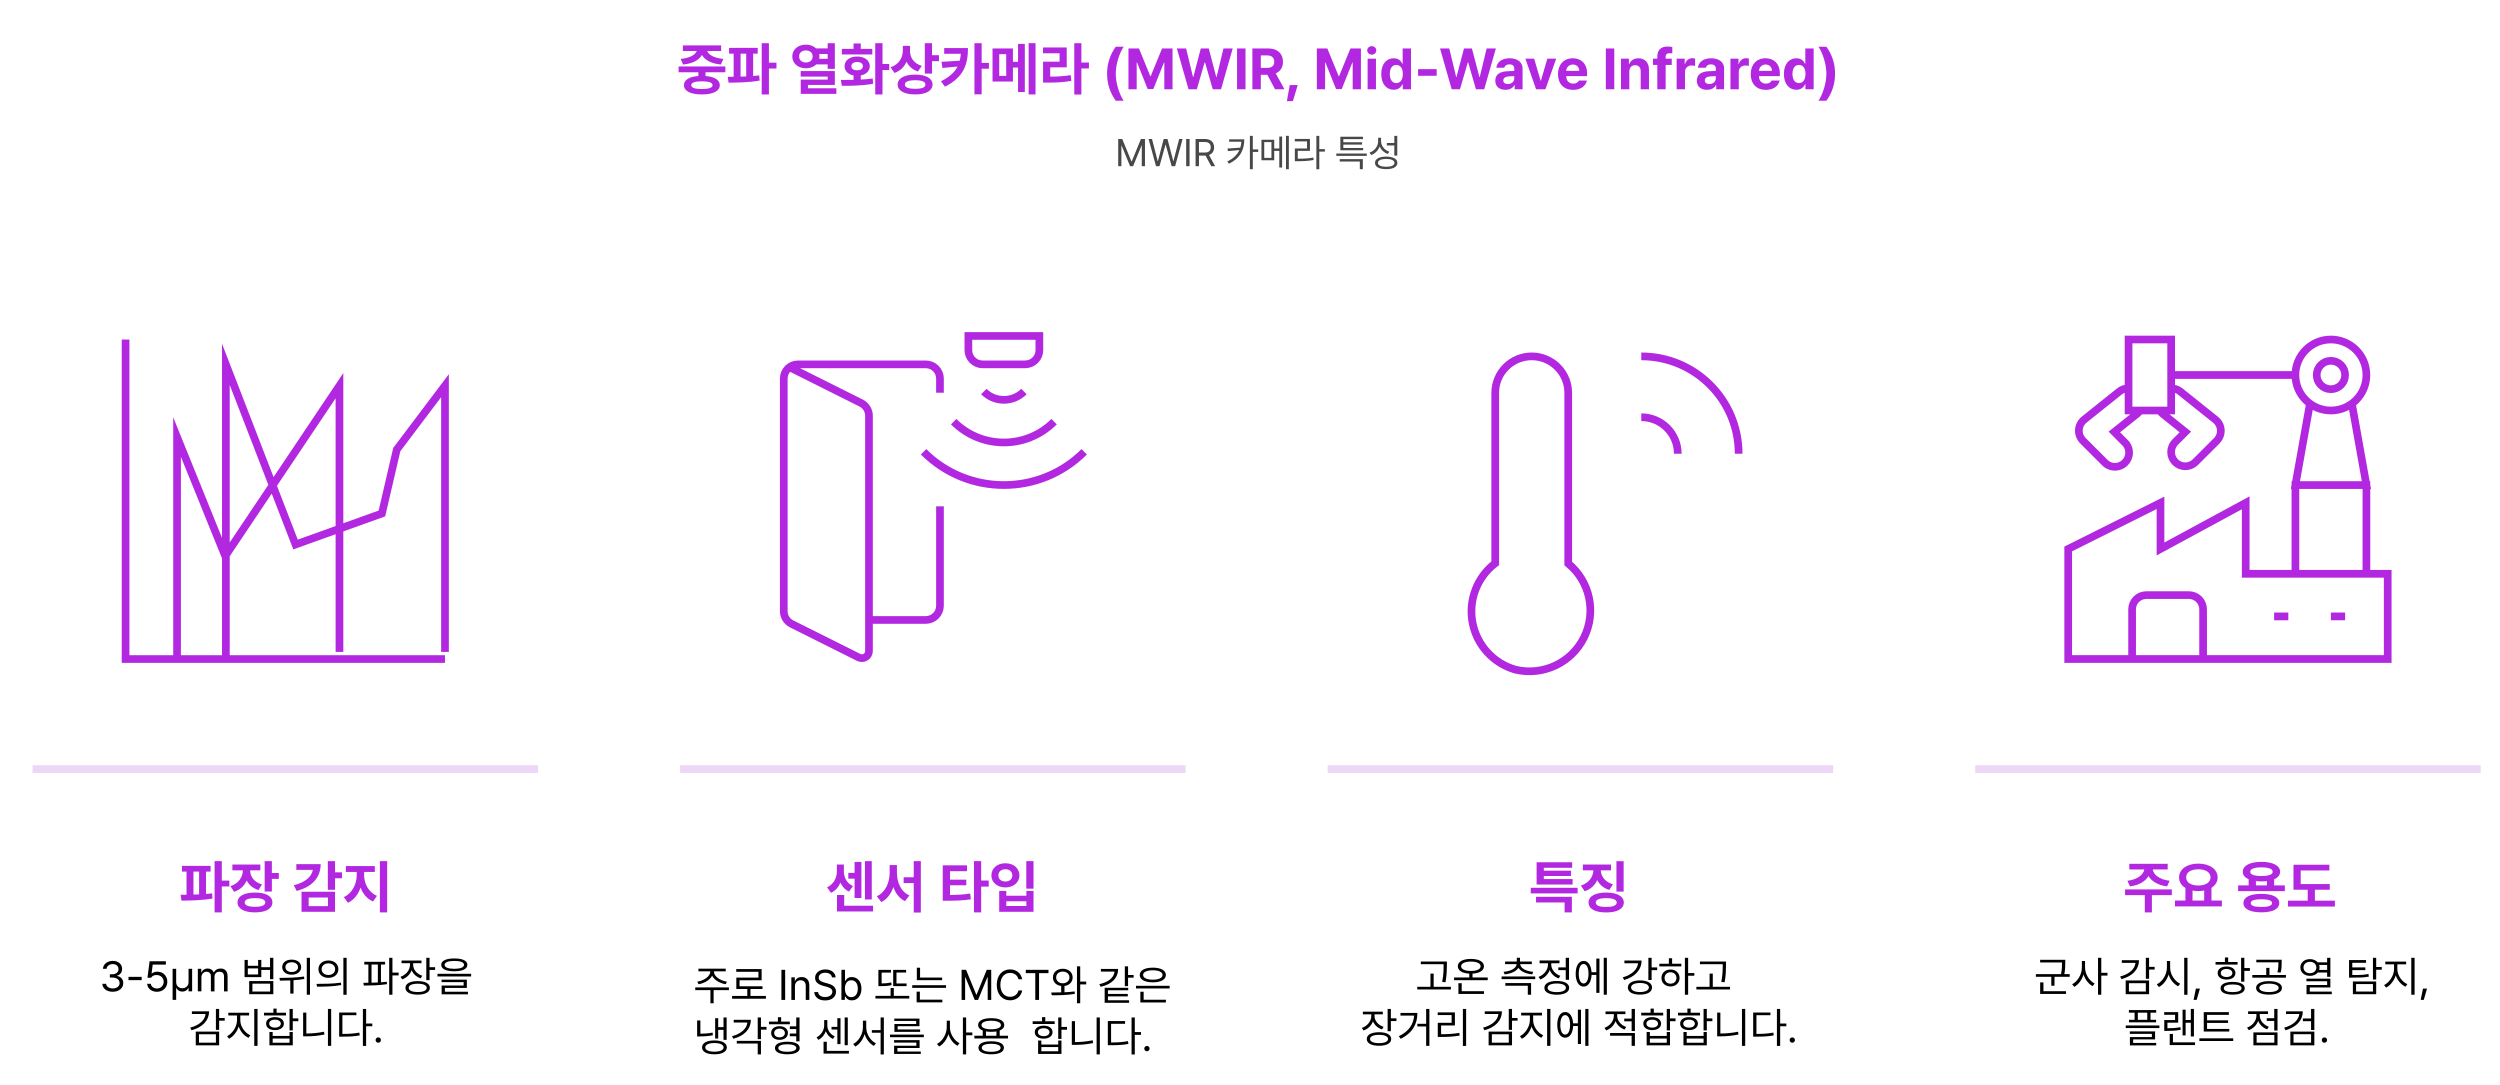 <?xml version="1.0" encoding="utf-8"?>
<!-- Generator: Adobe Illustrator 16.0.0, SVG Export Plug-In . SVG Version: 6.00 Build 0)  -->
<!DOCTYPE svg PUBLIC "-//W3C//DTD SVG 1.1//EN" "http://www.w3.org/Graphics/SVG/1.1/DTD/svg11.dtd">
<svg version="1.1" id="Layer_1" xmlns="http://www.w3.org/2000/svg" xmlns:xlink="http://www.w3.org/1999/xlink" x="0px" y="0px"
	 width="650px" height="282px" viewBox="0 0 650 282" enable-background="new 0 0 650 282" xml:space="preserve">
<g id="g-root-cp_1_g-1_v7d9ey1xfk8wd-fill" transform="translate(38, 110)">
</g>
<g id="g-root-cp_2_g-2_qs68dm1xfk6iv-fill" transform="translate(266, 110)">
</g>
<g id="g-root-cp_3_g-3_qs68dm1xfk6ix-fill" transform="translate(494, 110)">
</g>
<g id="g-root-cp_4_g-4_mccq961xfk7b7-fill" transform="translate(722, 110)">
</g>
<g id="g-root-cp_1_g-1_1_mccq961xfk7b9-fill" transform="translate(38, 302)">
</g>
<g id="g-root-cp_2_g-2_1_dgpq0a1xfk83y-fill" transform="translate(266, 302)">
</g>
<g id="g-root-cp_3_g-3_1_dgpq0a1xfk83z-fill" transform="translate(494, 302)">
</g>
<g id="g-root-cp_4_g-4_1_90w7vu1xfk8w8-fill" transform="translate(722, 302)">
</g>
<g>
	<g enable-background="new    ">
		<path fill="#B228E0" d="M188.596,18.783h-5.156v0.981c2.322,0.176,3.691,1.011,3.706,2.388c-0.015,1.538-1.758,2.402-4.644,2.402
			c-2.931,0-4.674-0.864-4.674-2.402c0-1.384,1.385-2.219,3.75-2.388v-0.981h-5.142v-1.509h12.158L188.596,18.783L188.596,18.783z
			 M187.498,13.261h-3.618c0.314,0.938,1.67,1.838,4.204,2.051l-0.659,1.465c-2.513-0.242-4.211-1.194-4.922-2.49
			c-0.703,1.296-2.373,2.249-4.907,2.49l-0.615-1.465c2.468-0.212,3.831-1.121,4.175-2.051h-3.604v-1.465h9.946V13.261z
			 M179.733,22.152c-0.015,0.645,0.923,0.996,2.77,0.996c1.802,0,2.754-0.353,2.769-0.996c-0.015-0.674-0.967-0.996-2.769-1.011
			C180.656,21.156,179.719,21.478,179.733,22.152z"/>
		<path fill="#B228E0" d="M197.004,13.949h-1.188v5.815c0.542-0.044,1.069-0.095,1.582-0.161l0.104,1.348
			c-2.726,0.483-5.786,0.527-8.071,0.542l-0.205-1.523l1.523-0.015v-6.006h-1.188v-1.494h7.441L197.004,13.949L197.004,13.949z
			 M194.016,19.867v-5.918h-1.465v5.977L194.016,19.867z M199.919,16.293h1.963v1.523h-1.963v6.738h-1.875v-13.33h1.875V16.293z"/>
		<path fill="#B228E0" d="M212.194,12.587h3.003v-1.362h1.86v6.68h-1.86v-1.157h-2.987c-0.631,0.637-1.575,1.011-2.666,1.011
			c-2.036,0-3.561-1.274-3.546-3.091c-0.015-1.802,1.51-3.062,3.546-3.062C210.619,11.605,211.558,11.972,212.194,12.587z
			 M207.771,14.667c-0.015,0.996,0.732,1.582,1.772,1.582c1.011,0,1.742-0.586,1.742-1.582c0-0.967-0.731-1.553-1.742-1.553
			C208.503,13.114,207.756,13.7,207.771,14.667z M217.058,22.079h-6.987v0.864h7.383v1.465h-9.258v-3.706h7.002v-0.791h-7.017
			v-1.436h8.877V22.079L217.058,22.079z M213.059,14.667c0,0.22-0.022,0.432-0.059,0.63h2.196v-1.26H213
			C213.036,14.235,213.059,14.447,213.059,14.667z"/>
		<path fill="#B228E0" d="M221.921,20.761v-1.143c-1.421-0.278-2.345-1.179-2.329-2.417c-0.016-1.494,1.333-2.505,3.281-2.505
			c1.903,0,3.267,1.011,3.28,2.505c-0.015,1.238-0.952,2.146-2.357,2.417v1.069c1.055-0.051,2.116-0.139,3.104-0.278l0.117,1.362
			c-2.842,0.527-5.889,0.542-8.145,0.542l-0.249-1.523C219.6,20.79,220.734,20.79,221.921,20.761z M226.799,14.169h-7.91v-1.465
			h3.032v-1.406h1.875v1.406h3.003V14.169z M221.364,17.201c-0.015,0.703,0.602,1.084,1.509,1.084c0.88,0,1.479-0.381,1.479-1.084
			c0-0.688-0.601-1.084-1.479-1.084C221.965,16.117,221.35,16.513,221.364,17.201z M229.45,16.644h1.743v1.553h-1.743v6.357h-1.89
			v-13.33h1.89V16.644z"/>
		<path fill="#B228E0" d="M239.66,17.142l-0.996,1.45c-1.413-0.469-2.401-1.377-2.974-2.549c-0.579,1.348-1.61,2.402-3.135,2.915
			l-1.011-1.465c2.227-0.747,3.179-2.52,3.192-4.351v-1.216h1.875v1.392C236.613,14.93,237.551,16.483,239.66,17.142z
			 M242.457,21.976c0,1.641-1.742,2.578-4.496,2.578c-2.813,0-4.57-0.938-4.57-2.578c0-1.626,1.758-2.578,4.57-2.578
			C240.715,19.398,242.457,20.35,242.457,21.976z M235.266,21.976c-0.015,0.762,0.938,1.113,2.695,1.113
			c1.729,0,2.65-0.352,2.65-1.113c0-0.732-0.923-1.113-2.65-1.113C236.203,20.863,235.251,21.244,235.266,21.976z M242.326,14.345
			h1.803v1.553h-1.803v3.237h-1.875v-7.91h1.875V14.345z"/>
		<path fill="#B228E0" d="M245.681,22.533l-1.025-1.406c2.228-1.106,3.553-2.344,4.308-3.823l-3.94,0.366l-0.233-1.597l4.745-0.293
			c0.133-0.557,0.228-1.157,0.278-1.787h-4.321v-1.494h6.183C251.657,16.615,250.661,20.043,245.681,22.533z M255.231,16.337h1.89
			v1.538h-1.89v6.65h-1.875V11.224h1.875V16.337z"/>
		<path fill="#B228E0" d="M263.361,16.073h1.333v-4.658h1.758v12.524h-1.758v-6.372h-1.333V21.2h-5.303v-8.599h5.303V16.073z
			 M259.802,19.735h1.815v-5.654h-1.815V19.735z M269.235,24.555h-1.787v-13.33h1.787V24.555z"/>
		<path fill="#B228E0" d="M277.351,17.509h-4.292v2.417c1.941-0.007,3.545-0.095,5.317-0.396l0.16,1.494
			c-2.035,0.366-3.866,0.454-6.211,0.454h-1.128v-5.449h4.292v-2.183h-4.307v-1.509h6.167L277.351,17.509L277.351,17.509z
			 M281.159,16.264h1.964v1.538h-1.964v6.782h-1.846V11.225h1.846V16.264z"/>
		<path fill="#B228E0" d="M290.095,12.147h2.064c-1.011,1.465-2.064,4.395-2.064,7.017c0,2.637,1.055,5.566,2.064,7.031h-2.064
			c-1.406-1.978-2.256-4.277-2.256-7.031S288.688,14.125,290.095,12.147z"/>
		<path fill="#B228E0" d="M296.13,12.601l2.943,7.192h0.117l2.944-7.192h2.725v10.605h-2.139v-6.943h-0.088l-2.77,6.899h-1.465
			l-2.769-6.929h-0.089v6.973h-2.139V12.601H296.13z"/>
		<path fill="#B228E0" d="M305.988,12.601h2.402l1.787,7.412h0.088l1.948-7.412h2.064l1.948,7.427h0.088l1.787-7.427h2.402
			l-3.032,10.605h-2.153l-2.021-7.002h-0.088l-2.036,7.002h-2.153L305.988,12.601z"/>
		<path fill="#B228E0" d="M323.83,23.207h-2.196V12.601h2.196V23.207z"/>
		<path fill="#B228E0" d="M325.617,12.601h4.16c2.417,0,3.794,1.362,3.794,3.457c0,1.45-0.667,2.505-1.875,3.018l2.256,4.131h-2.432
			l-2.021-3.765h-1.686v3.765h-2.197V12.601z M329.367,17.655c1.305,0,1.935-0.542,1.935-1.597c0-1.069-0.63-1.655-1.935-1.655
			h-1.553v3.252H329.367z"/>
		<path fill="#B228E0" d="M336.149,26.298h-1.553l0.731-4.175h2.08L336.149,26.298z"/>
		<path fill="#B228E0" d="M345.107,12.601l2.943,7.192h0.117l2.944-7.192h2.726v10.605h-2.14v-6.943h-0.088l-2.77,6.899h-1.465
			l-2.769-6.929h-0.088v6.973h-2.139V12.601H345.107z"/>
		<path fill="#B228E0" d="M355.479,13.114c0-0.615,0.527-1.113,1.186-1.113c0.646,0,1.173,0.498,1.173,1.113
			c0,0.601-0.527,1.099-1.173,1.099C356.006,14.213,355.479,13.715,355.479,13.114z M355.58,15.253h2.169v7.954h-2.169V15.253z"/>
		<path fill="#B228E0" d="M359.125,19.237c0-2.725,1.479-4.087,3.237-4.087c1.332,0,1.963,0.791,2.256,1.436h0.072v-3.984h2.168
			v10.605h-2.139v-1.274h-0.103c-0.309,0.659-0.967,1.406-2.256,1.406C360.547,23.339,359.125,21.889,359.125,19.237z
			 M364.736,19.222c0-1.436-0.615-2.344-1.699-2.344c-1.1,0-1.686,0.952-1.686,2.344c0,1.406,0.586,2.388,1.686,2.388
			C364.121,21.61,364.736,20.658,364.736,19.222z"/>
		<path fill="#B228E0" d="M373.539,19.706h-4.834v-1.729h4.834V19.706z"/>
		<path fill="#B228E0" d="M374.411,12.601h2.402l1.787,7.412h0.088l1.948-7.412h2.064l1.948,7.427h0.088l1.787-7.427h2.402
			l-3.032,10.605h-2.153l-2.021-7.002h-0.088l-2.036,7.002h-2.153L374.411,12.601z"/>
		<path fill="#B228E0" d="M391.732,18.534c0.571-0.037,1.641-0.088,1.979-0.103v-0.645c-0.016-0.659-0.47-1.055-1.274-1.055
			c-0.731,0-1.201,0.337-1.318,0.879h-2.064c0.132-1.377,1.333-2.461,3.442-2.461c1.729,0,3.368,0.776,3.368,2.695v5.361h-2.051
			v-1.099h-0.059c-0.396,0.731-1.144,1.245-2.329,1.245c-1.523,0-2.651-0.791-2.651-2.373
			C388.773,19.208,390.209,18.622,391.732,18.534z M392.039,21.859c0.981,0,1.686-0.659,1.671-1.494v-0.586
			c-0.329,0.015-1.253,0.066-1.626,0.103c-0.747,0.073-1.23,0.425-1.23,1.04C390.854,21.537,391.352,21.859,392.039,21.859z"/>
		<path fill="#B228E0" d="M401.812,23.207h-2.432l-2.783-7.954h2.285l1.67,5.713h0.088l1.67-5.713h2.3L401.812,23.207z"/>
		<path fill="#B228E0" d="M405.078,19.266c0-2.461,1.51-4.116,3.839-4.116c2.095,0,3.734,1.318,3.734,4.028v0.615h-5.435
			c0,1.201,0.718,1.948,1.831,1.948c0.731,0,1.26-0.322,1.479-0.806h2.065c-0.309,1.465-1.626,2.432-3.589,2.432
			C406.572,23.368,405.078,21.786,405.078,19.266z M410.601,18.431c0-0.967-0.674-1.655-1.641-1.655
			c-0.996,0-1.706,0.74-1.743,1.655H410.601z"/>
		<path fill="#B228E0" d="M419.712,23.207h-2.197V12.601h2.197V23.207z"/>
		<path fill="#B228E0" d="M423.623,23.207h-2.169v-7.954h2.065v1.392h0.088c0.366-0.923,1.216-1.494,2.388-1.494
			c1.655,0,2.755,1.128,2.739,2.988v5.068h-2.152v-4.688c0-0.981-0.543-1.567-1.437-1.567c-0.908,0-1.522,0.601-1.522,1.655V23.207z
			"/>
		<path fill="#B228E0" d="M434.653,16.879h-1.582v6.328h-2.168v-6.328h-1.128v-1.626h1.128v-0.601c0-1.67,1.011-2.549,2.607-2.549
			c0.498,0,0.908,0.044,1.289,0.132v1.641c-0.309-0.029-0.542-0.044-0.659-0.044c-0.703,0-1.069,0.278-1.069,0.938v0.483h1.582
			V16.879z"/>
		<path fill="#B228E0" d="M435.928,15.253h2.095v1.377h0.088c0.293-0.981,1.025-1.494,1.919-1.494c0.221,0,0.498,0.029,0.688,0.073
			v1.934c-0.205-0.059-0.615-0.117-0.923-0.117c-0.981,0-1.699,0.688-1.699,1.655v4.526h-2.168V15.253z"/>
		<path fill="#B228E0" d="M444.131,18.534c0.57-0.037,1.641-0.088,1.978-0.103v-0.645c-0.015-0.659-0.469-1.055-1.273-1.055
			c-0.732,0-1.201,0.337-1.318,0.879h-2.065c0.133-1.377,1.333-2.461,3.442-2.461c1.729,0,3.369,0.776,3.369,2.695v5.361h-2.051
			v-1.099h-0.06c-0.396,0.731-1.143,1.245-2.329,1.245c-1.522,0-2.65-0.791-2.65-2.373
			C441.172,19.208,442.607,18.622,444.131,18.534z M444.438,21.859c0.981,0,1.685-0.659,1.67-1.494v-0.586
			c-0.329,0.015-1.253,0.066-1.626,0.103c-0.747,0.073-1.229,0.425-1.229,1.04C443.253,21.537,443.75,21.859,444.438,21.859z"/>
		<path fill="#B228E0" d="M449.916,15.253h2.095v1.377h0.088c0.293-0.981,1.025-1.494,1.919-1.494c0.22,0,0.498,0.029,0.688,0.073
			v1.934c-0.204-0.059-0.614-0.117-0.923-0.117c-0.98,0-1.698,0.688-1.698,1.655v4.526h-2.168V15.253z"/>
		<path fill="#B228E0" d="M455.189,19.266c0-2.461,1.509-4.116,3.838-4.116c2.096,0,3.735,1.318,3.735,4.028v0.615h-5.436
			c0,1.201,0.719,1.948,1.831,1.948c0.732,0,1.261-0.322,1.479-0.806h2.064c-0.308,1.465-1.626,2.432-3.589,2.432
			C456.684,23.368,455.189,21.786,455.189,19.266z M460.712,18.431c0-0.967-0.675-1.655-1.642-1.655
			c-0.996,0-1.706,0.74-1.743,1.655H460.712z"/>
		<path fill="#B228E0" d="M463.817,19.237c0-2.725,1.479-4.087,3.237-4.087c1.333,0,1.963,0.791,2.256,1.436h0.073v-3.984h2.168
			v10.605h-2.14v-1.274h-0.103c-0.308,0.659-0.967,1.406-2.256,1.406C465.238,23.339,463.817,21.889,463.817,19.237z
			 M469.428,19.222c0-1.436-0.615-2.344-1.699-2.344c-1.099,0-1.685,0.952-1.685,2.344c0,1.406,0.586,2.388,1.685,2.388
			C468.813,21.61,469.428,20.658,469.428,19.222z"/>
		<path fill="#B228E0" d="M474.862,26.195h-2.064c1.011-1.465,2.064-4.395,2.064-7.031c0-2.622-1.055-5.552-2.064-7.017h2.064
			c1.406,1.978,2.256,4.263,2.256,7.017S476.269,24.218,474.862,26.195z"/>
		<path fill="#484848" d="M291.785,36.137l2.384,5.82h0.088l2.383-5.82h1.055v7.07h-0.83v-5.342h-0.067l-2.197,5.342h-0.781
			l-2.197-5.342h-0.059v5.342h-0.83v-7.07H291.785z"/>
		<path fill="#484848" d="M298.631,36.137h0.889l1.475,5.724h0.068l1.494-5.724h0.986l1.504,5.724h0.059l1.475-5.724h0.89
			l-1.935,7.07h-0.908l-1.543-5.596h-0.06l-1.553,5.596h-0.908L298.631,36.137z"/>
		<path fill="#484848" d="M309.285,43.207h-0.879v-7.07h0.879V43.207z"/>
		<path fill="#484848" d="M310.848,36.137h2.402c1.659,0,2.411,0.918,2.411,2.179c0,0.933-0.42,1.67-1.317,1.981l1.592,2.91h-1.025
			l-1.475-2.754l-0.176,0.01h-1.533v2.744h-0.879V36.137z M313.221,39.662c1.123,0,1.572-0.508,1.572-1.348
			c0-0.85-0.449-1.396-1.582-1.396h-1.484v2.744H313.221z"/>
		<path fill="#484848" d="M319.529,42.563l-0.43-0.586c1.636-0.791,2.617-1.797,3.145-2.969l-2.979,0.282l-0.127-0.674l3.34-0.226
			c0.151-0.487,0.239-1,0.273-1.532h-3.175v-0.636h3.937C323.504,38.734,322.654,41.029,319.529,42.563z M325.73,38.852h1.406v0.645
			h-1.406v4.502h-0.762v-8.682h0.762V38.852z"/>
		<path fill="#484848" d="M331.297,38.598h1.317v-3.097h0.732v8.058h-0.732v-4.326h-1.317v2.432h-3.32v-5.332h3.32V38.598z
			 M328.699,41.049h1.875v-4.102h-1.875V41.049z M335.096,43.998h-0.742v-8.682h0.742V43.998z"/>
		<path fill="#484848" d="M340.584,39.232h-3.164v2.031c1.61,0,2.733-0.055,4.053-0.304l0.078,0.636
			c-1.367,0.254-2.529,0.313-4.199,0.321h-0.693v-3.319h3.164v-1.836h-3.184v-0.636h3.945V39.232L340.584,39.232z M343.016,38.773
			h1.455v0.645h-1.455v4.6h-0.762v-8.7h0.762V38.773z"/>
		<path fill="#484848" d="M355.359,40.531h-7.92v-0.615h7.92V40.531z M354.334,43.998h-0.781v-2.002h-5.226v-0.615h6.007V43.998z
			 M354.422,39.076h-5.929v-3.525h5.88v0.615h-5.107v0.83h4.873v0.596h-4.873v0.89h5.156V39.076L354.422,39.076z"/>
		<path fill="#484848" d="M361.229,39.447l-0.43,0.596c-0.957-0.361-1.709-1.064-2.08-1.982c-0.376,1.041-1.172,1.852-2.217,2.246
			l-0.42-0.625c1.338-0.469,2.227-1.621,2.235-2.969v-0.897h0.763v0.868C359.07,37.924,359.949,39.018,361.229,39.447z
			 M363.318,42.357c0,1.035-1.104,1.621-2.91,1.621c-1.806,0-2.909-0.586-2.909-1.621c0-1.045,1.104-1.641,2.909-1.641
			C362.215,40.717,363.318,41.313,363.318,42.357z M358.26,42.357c-0.01,0.625,0.82,1.006,2.147,1.006
			c1.328,0,2.148-0.381,2.148-1.006c0-0.646-0.82-1.035-2.148-1.035C359.08,41.322,358.25,41.713,358.26,42.357z M363.289,40.463
			h-0.771v-2.646h-1.934v-0.636h1.934v-1.864h0.771V40.463z"/>
	</g>
</g>
<g id="g-root-ic_valu_4lp6ui1xfk6iq-fill" transform="translate(80, 146)">
</g>
<g id="g-root-ic_door_90w7vu1xflma3-fill" transform="translate(308, 146)">
</g>
<g id="g-root-ic_temp_deuaqy1xfn0n8-fill" transform="translate(536, 146)">
</g>
<g id="g-root-ic_arm_1iga21xf1zil-fill" transform="translate(764, 146)">
</g>
<g id="g-root-tx__i0wmwa1xf1xqe-fill" transform="translate(98, 326)">
	<g>
		<g id="tx__i0wmwa1xf1xqe-fill_8_">
			<g>
				<g enable-background="new    ">
					<path fill="#B228E0" d="M-43.248-99.384h-1.187v5.815c0.542-0.045,1.069-0.097,1.582-0.162l0.103,1.349
						c-2.725,0.483-5.786,0.526-8.071,0.542l-0.205-1.523l1.523-0.015v-6.006h-1.187v-1.494h7.441L-43.248-99.384L-43.248-99.384z
						 M-46.235-93.466v-5.918H-47.7v5.978L-46.235-93.466z M-40.333-97.04h1.963v1.523h-1.963v6.737h-1.875v-13.33h1.875V-97.04z"/>
					<path fill="#B228E0" d="M-30.313-99.721h-2.651c0.015,1.553,0.945,3.055,3.076,3.677l-0.894,1.465
						c-1.472-0.446-2.49-1.341-3.076-2.489c-0.593,1.348-1.677,2.416-3.281,2.943l-0.952-1.479c2.212-0.696,3.208-2.426,3.237-4.116
						h-2.725v-1.495h7.266V-99.721z M-27.178-91.371c0,1.627-1.729,2.594-4.497,2.594c-2.827,0-4.57-0.967-4.57-2.594
						c0-1.626,1.743-2.578,4.57-2.563C-28.906-93.949-27.178-92.997-27.178-91.371z M-34.371-91.371
						c-0.015,0.762,0.938,1.143,2.695,1.143c1.729,0,2.651-0.381,2.651-1.143c0-0.746-0.923-1.113-2.651-1.113
						C-33.434-92.484-34.385-92.117-34.371-91.371z M-27.311-99.018h1.802v1.523h-1.802v3.295h-1.875v-7.91h1.875V-99.018z"/>
					<path fill="#B228E0" d="M-20.864-94.359l-0.747-1.479c2.988-0.739,4.636-2.22,4.951-3.999h-4.292v-1.494h6.328
						C-14.64-97.802-16.865-95.414-20.864-94.359z M-10.89-88.939h-8.716v-5.215h8.716V-88.939z M-17.745-90.404h5.01v-2.24h-5.01
						V-90.404z M-10.89-99.193h1.802v1.537h-1.802v3.004h-1.875v-7.457h1.875V-99.193z"/>
					<path fill="#B228E0" d="M0.01-93.085l-1.011,1.466c-1.575-0.668-2.659-1.992-3.252-3.619c-0.608,1.767-1.714,3.23-3.281,3.955
						l-1.069-1.479c2.212-0.98,3.354-3.457,3.354-5.713v-0.82h-2.827v-1.523h7.529v1.523h-2.783v0.82
						C-3.331-96.322-2.231-94.023,0.01-93.085z M2.661-88.777h-1.89v-13.332h1.89V-88.777z"/>
				</g>
			</g>
		</g>
	</g>
</g>
<g id="g-root-tx__4pg4iy1xf1zbc-fill" transform="translate(326, 326)">
	<g>
		<g id="tx__4pg4iy1xf1zbc-fill_8_">
			<g>
				<g enable-background="new    ">
					<path fill="#B228E0" d="M-104.221-95.619l-1.04,1.437c-1.068-0.507-1.787-1.341-2.227-2.358
						c-0.469,1.157-1.268,2.133-2.446,2.682l-1.024-1.422c1.815-0.879,2.549-2.606,2.549-4.188v-1.745h1.815v1.743
						C-106.594-97.934-105.935-96.41-104.221-95.619z M-99.006-89.013h-9.375v-4.292h1.875v2.798h7.5V-89.013z M-102.038-92.527
						h-1.772v-5.011h-1.626v-1.522h1.626v-2.842h1.772V-92.527z M-99.343-92.133h-1.771v-9.977h1.771V-92.133z"/>
					<path fill="#B228E0" d="M-89.558-93.188l-1.143,1.494c-1.479-0.726-2.468-2.051-3.019-3.691
						c-0.586,1.743-1.61,3.172-3.135,3.926l-1.172-1.523c2.285-1.024,3.325-3.604,3.34-6.107v-1.993h1.891v1.992
						C-92.795-96.586-91.784-94.154-89.558-93.188z M-86.584-88.749h-1.847v-7.661h-2.622v-1.509h2.622v-4.19h1.847V-88.749z"/>
					<path fill="#B228E0" d="M-74.572-99.486h-4.424v2.197h4.232v1.465h-4.232v2.521c1.912-0.015,3.464-0.097,5.244-0.381
						l0.176,1.509c-2.036,0.309-3.854,0.366-6.183,0.366h-1.128v-9.199h6.313L-74.572-99.486L-74.572-99.486z M-70.896-97.055h1.963
						v1.566h-1.963v6.709h-1.875v-13.33h1.875V-97.055z"/>
					<path fill="#B228E0" d="M-60.949-98.388c0,1.815-1.567,3.12-3.647,3.12s-3.646-1.305-3.646-3.12
						c0-1.875,1.566-3.179,3.646-3.164C-62.517-101.566-60.949-100.263-60.949-98.388z M-66.413-98.388
						c-0.016,0.996,0.747,1.582,1.815,1.582c1.04,0,1.803-0.586,1.803-1.582c0-1.011-0.763-1.611-1.803-1.611
						C-65.666-99.999-66.428-99.398-66.413-98.388z M-64.362-93.113h5.215v-1.246h1.86v5.436h-8.921v-5.436h1.846V-93.113z
						 M-59.147-90.434v-1.23h-5.215v1.23H-59.147z M-57.287-94.945h-1.875v-7.164h1.875V-94.945z"/>
				</g>
			</g>
		</g>
	</g>
</g>
<g id="g-root-tx__1q5qju21xf3c3u-fill" transform="translate(572, 326)">
	<g>
		<g id="tx__1q5qju21xf3c3u-fill_8_">
			<g>
				<g enable-background="new    ">
					<path fill="#B228E0" d="M-161.818-93.715h-12.188v-1.465h12.188V-93.715z M-163.313-88.777h-1.891v-2.578h-7.427v-1.479h9.316
						L-163.313-88.777L-163.313-88.777z M-163.123-96.015h-9.359v-5.802h9.242v1.451h-7.367v0.746h7.061v1.377h-7.061v0.807h7.484
						V-96.015z"/>
					<path fill="#B228E0" d="M-153.133-99.706h-2.666c0.06,1.509,1.05,2.995,3.164,3.634l-0.951,1.465
						c-1.485-0.455-2.534-1.385-3.135-2.563c-0.606,1.326-1.69,2.388-3.268,2.899l-0.967-1.479c2.153-0.695,3.164-2.314,3.237-3.955
						h-2.739v-1.51h7.323L-153.133-99.706L-153.133-99.706z M-149.807-91.342c-0.016,1.654-1.758,2.593-4.586,2.578
						c-2.842,0.015-4.584-0.924-4.584-2.578c0-1.641,1.742-2.593,4.584-2.593C-151.564-93.935-149.822-92.982-149.807-91.342z
						 M-157.102-91.342c0,0.762,0.938,1.157,2.709,1.143c1.758,0.016,2.74-0.381,2.74-1.143c0-0.747-0.982-1.143-2.74-1.143
						C-156.164-92.484-157.102-92.089-157.102-91.342z M-149.852-94.184h-1.875v-7.91h1.875V-94.184z"/>
				</g>
			</g>
		</g>
	</g>
</g>
<g id="g-root-tx__1cua1gq1xf3dos-fill" transform="translate(782, 326)">
	<g>
		<g id="tx__1cua1gq1xf3dos-fill_8_">
			<g>
				<g enable-background="new    ">
					<path fill="#B228E0" d="M-217.32-93.261h-5.187v4.481h-1.846v-4.481h-5.127v-1.494h12.158L-217.32-93.261L-217.32-93.261z
						 M-218.404-99.941h-3.883c0.184,1.305,1.655,2.615,4.395,2.944l-0.674,1.466c-2.344-0.314-4.021-1.318-4.818-2.695
						c-0.819,1.377-2.483,2.381-4.805,2.695l-0.689-1.466c2.695-0.329,4.183-1.641,4.396-2.944h-3.896v-1.463h9.978v1.463H-218.404z
						"/>
					<path fill="#B228E0" d="M-204.313-90.331h-12.203v-1.538h2.726v-3.267c-1.033-0.615-1.654-1.56-1.654-2.739
						c0-2.152,2.108-3.589,5.01-3.589c2.885,0,5.01,1.437,5.023,3.589c-0.009,1.15-0.615,2.088-1.611,2.71v3.296h2.711
						L-204.313-90.331L-204.313-90.331z M-213.6-97.875c0,1.305,1.26,2.109,3.164,2.109c1.889,0,3.164-0.807,3.178-2.109
						c-0.014-1.348-1.289-2.109-3.178-2.109C-212.34-99.984-213.6-99.223-213.6-97.875z M-208.912-91.869v-2.593
						c-0.478,0.095-0.99,0.146-1.523,0.146c-0.535,0-1.041-0.043-1.51-0.146v2.593H-208.912z"/>
					<path fill="#B228E0" d="M-187.936-94.301h-12.158v-1.494h2.738v-1.597c-0.975-0.433-1.523-1.091-1.523-1.948
						c0-1.611,1.892-2.578,4.863-2.578c2.945,0,4.834,0.967,4.851,2.578c-0.009,0.864-0.58,1.538-1.568,1.963v1.582h2.799
						L-187.936-94.301L-187.936-94.301z M-189.387-91.21c-0.014,1.567-1.758,2.417-4.643,2.417c-2.93,0-4.674-0.85-4.674-2.417
						c0-1.538,1.744-2.388,4.674-2.388C-191.145-93.598-189.4-92.748-189.387-91.21z M-196.93-99.34
						c-0.016,0.732,1.025,1.1,2.914,1.1c1.861,0,2.916-0.367,2.916-1.1c0-0.747-1.055-1.143-2.916-1.143
						C-195.904-100.482-196.945-100.087-196.93-99.34z M-196.799-91.21c-0.014,0.688,0.925,1.025,2.771,1.025
						c1.801,0,2.754-0.337,2.768-1.025c-0.014-0.659-0.967-0.981-2.768-0.981C-195.875-92.191-196.813-91.869-196.799-91.21z
						 M-192.594-95.795v-1.113c-0.438,0.051-0.916,0.073-1.422,0.073c-0.52,0-1.004-0.022-1.449-0.088v1.128H-192.594z"/>
					<path fill="#B228E0" d="M-176.262-94.667h-3.867v2.843h5.201v1.522h-12.203v-1.522h5.144v-2.843h-3.707v-6.504h9.332v1.494
						h-7.457v3.53h7.559L-176.262-94.667L-176.262-94.667z"/>
				</g>
			</g>
		</g>
	</g>
</g>
<g id="g-root-tx_35m_959mne1xf1yj3-fill" transform="translate(62, 362)">
	<g id="tx_35m_959mne1xf1yj3-fill">
		<g>
			<g enable-background="new    ">
				<path d="M-35.396-106.212h0.983c0.054,0.745,0.799,1.21,1.729,1.21c1.026,0,1.782-0.563,1.782-1.372
					c0-0.854-0.681-1.459-1.901-1.459h-0.637v-0.854h0.637c0.951,0,1.61-0.528,1.61-1.338c0-0.778-0.573-1.309-1.458-1.309
					c-0.832,0-1.599,0.465-1.642,1.23h-0.94c0.054-1.241,1.199-2.073,2.593-2.073c1.491,0,2.398,0.974,2.388,2.096
					c0.011,0.886-0.508,1.546-1.329,1.771v0.055c1.016,0.162,1.642,0.886,1.631,1.88c0.011,1.285-1.167,2.236-2.722,2.236
					S-35.341-104.97-35.396-106.212z"/>
				<path d="M-25.167-107.163h-3.424v-0.854h3.424V-107.163z"/>
				<path d="M-23.734-106.212h0.94c0.075,0.702,0.756,1.222,1.599,1.222c1.016,0,1.75-0.746,1.75-1.729
					c0-1.017-0.767-1.761-1.815-1.772c-0.659-0.011-1.167,0.195-1.458,0.703h-0.939l0.551-4.277h4.235v0.863h-3.425l-0.292,2.29
					h0.076c0.346-0.271,0.875-0.454,1.426-0.454c1.491,0,2.593,1.104,2.593,2.627c0,1.512-1.145,2.604-2.701,2.604
					C-22.611-104.138-23.682-105.013-23.734-106.212z"/>
				<path d="M-17.125-110.111h0.929v3.457c0,0.951,0.638,1.588,1.599,1.588c0.972,0,1.621-0.647,1.621-1.588v-3.457h0.929v5.865
					h-0.929v-0.875h-0.054c-0.313,0.627-0.907,0.939-1.566,0.939c-0.648,0-1.242-0.313-1.556-0.939h-0.043v3.079h-0.929
					L-17.125-110.111L-17.125-110.111z"/>
				<path d="M-10.561-110.111h0.896v0.918h0.076c0.249-0.627,0.81-0.994,1.577-0.994c0.767,0,1.286,0.367,1.566,0.994h0.065
					c0.302-0.604,0.918-0.994,1.761-0.994c1.048,0,1.793,0.638,1.793,2.021v3.923h-0.929v-3.912c0-0.865-0.551-1.199-1.188-1.199
					c-0.821,0-1.286,0.552-1.286,1.297v3.813h-0.94v-4.008c0-0.659-0.476-1.104-1.145-1.104c-0.703,0-1.318,0.596-1.318,1.449v3.661
					h-0.929L-10.561-110.111L-10.561-110.111z"/>
				<path d="M2.43-110.89h2.679v-1.534H5.94v1.891h2.269v-2.44h0.854v5.573H8.209v-2.42H5.94v1.881H1.586v-4.483H2.43V-110.89z
					 M5.108-108.632v-1.577H2.43v1.577H5.108z M9.063-103.501H2.786v-3.425h6.277V-103.501z M3.628-104.193H8.23v-2.051H3.628
					V-104.193z"/>
				<path d="M17.059-108.104l0.054,0.638c-0.918,0.168-1.875,0.271-2.798,0.324v3.479h-0.843v-3.424
					c-0.978,0.043-1.901,0.048-2.701,0.054l-0.119-0.724C12.456-107.757,14.919-107.789,17.059-108.104z M16.303-110.544
					c0,1.166-1.026,1.978-2.463,1.966c-1.437,0.012-2.463-0.8-2.463-1.966c0-1.178,1.026-1.967,2.463-1.956
					C15.275-112.511,16.303-111.722,16.303-110.544z M12.208-110.544c-0.011,0.756,0.67,1.274,1.631,1.265
					c0.972,0.01,1.653-0.509,1.653-1.265c0-0.746-0.681-1.274-1.653-1.265C12.877-111.82,12.197-111.29,12.208-110.544z
					 M18.593-103.361h-0.832v-9.604h0.832V-103.361z"/>
				<path d="M26.642-106.515l0.065,0.626c-2.193,0.41-4.559,0.422-6.288,0.422l-0.119-0.725
					C22.073-106.191,24.514-106.201,26.642-106.515z M25.973-110.015c0,1.339-1.07,2.258-2.582,2.258
					c-1.513,0-2.604-0.919-2.593-2.258c-0.011-1.341,1.08-2.259,2.593-2.259C24.902-112.273,25.973-111.355,25.973-110.015z
					 M21.628-110.015c-0.011,0.896,0.735,1.512,1.761,1.512c1.016,0,1.75-0.614,1.75-1.512s-0.734-1.513-1.75-1.513
					C22.364-111.527,21.619-110.912,21.628-110.015z M28.123-103.35h-0.843v-9.625h0.843V-103.35z"/>
				<path d="M38.12-111.225h-1.069v4.623c0.519-0.037,1.032-0.081,1.523-0.141l0.043,0.627c-2.031,0.323-4.332,0.355-6.028,0.366
					l-0.108-0.724l1.296-0.012v-4.741h-1.059v-0.702h5.401L38.12-111.225L38.12-111.225z M36.241-106.558v-4.667h-1.642v4.73
					C35.133-106.504,35.688-106.525,36.241-106.558z M40.033-109.117h1.609v0.713h-1.609v5.033h-0.843v-9.604h0.843V-109.117z"/>
				<path d="M47.778-108.309l-0.399,0.67c-1.107-0.361-1.945-1.129-2.355-2.096c-0.416,1.103-1.302,1.961-2.453,2.377l-0.432-0.682
					c1.437-0.486,2.441-1.729,2.452-3.111v-0.409h-2.193v-0.702h5.186v0.702h-2.161v0.409
					C45.424-109.896,46.364-108.773,47.778-108.309z M49.767-105.164c0,1.123-1.188,1.771-3.165,1.771s-3.187-0.648-3.187-1.771
					c0-1.103,1.21-1.75,3.187-1.75S49.767-106.267,49.767-105.164z M44.269-105.164c-0.011,0.691,0.886,1.092,2.333,1.092
					c1.458,0,2.344-0.399,2.344-1.092c0-0.67-0.886-1.07-2.344-1.07C45.153-106.234,44.258-105.834,44.269-105.164z M49.681-110.523
					h1.448v0.714h-1.448v2.636h-0.842v-5.801h0.842V-110.523z"/>
				<path d="M60.496-108.124h-8.75v-0.692h8.75V-108.124z M59.513-111.15c0,1.092-1.253,1.676-3.392,1.687
					c-2.139-0.011-3.403-0.595-3.403-1.687c0-1.068,1.264-1.652,3.403-1.652S59.513-112.219,59.513-111.15z M59.373-105.143h-5.704
					v0.994h5.996v0.668h-6.838v-2.289h5.715v-0.875h-5.736v-0.648h6.568L59.373-105.143L59.373-105.143z M53.603-111.15
					c-0.011,0.67,0.918,1.037,2.517,1.037c1.588,0,2.528-0.367,2.528-1.037c0-0.627-0.94-1.016-2.528-1.016
					C54.521-112.165,53.593-111.777,53.603-111.15z"/>
				<path d="M-12.196-94.13l-0.346-0.681c2.366-0.639,3.808-1.918,3.986-3.545h-3.554v-0.701h4.462
					C-7.658-96.637-9.355-94.908-12.196-94.13z M-5.023-90.209h-6.082v-3.574h6.082V-90.209z M-10.263-90.9h4.397v-2.183h-4.397
					V-90.9z M-5.023-97.328h1.448v0.702h-1.448v2.397h-0.842v-5.455h0.842V-97.328z"/>
				<path d="M3.081-92.834l-0.475,0.67c-1.124-0.513-2.096-1.619-2.539-2.949c-0.454,1.41-1.42,2.637-2.517,3.188l-0.507-0.669
					c1.372-0.659,2.571-2.476,2.582-4.138v-1.254h-2.269v-0.703h5.413v0.703H0.478v1.254C0.477-95.104,1.666-93.449,3.081-92.834z
					 M4.96-90.078H4.106v-9.604H4.96V-90.078z"/>
				<path d="M12.361-97.986H6.636v-0.703h2.441v-1.08h0.843v1.08h2.441L12.361-97.986L12.361-97.986z M11.811-95.859
					c-0.011,1.026-0.929,1.686-2.312,1.686c-1.394,0-2.323-0.658-2.312-1.686c-0.011-1.025,0.918-1.686,2.312-1.686
					C10.881-97.544,11.8-96.885,11.811-95.859z M7.998-95.859c-0.011,0.627,0.594,1.037,1.502,1.037c0.896,0,1.501-0.41,1.512-1.037
					C11-96.475,10.396-96.896,9.5-96.885C8.592-96.896,7.986-96.475,7.998-95.859z M8.894-92.65h4.386v-1.026h0.842v3.468H8.051
					v-3.468h0.843V-92.65z M13.281-90.89v-1.091H8.895v1.091H13.281z M14.123-97.22h1.448v0.724h-1.448v2.398h-0.842v-5.586h0.842
					V-97.22z"/>
				<path d="M17.646-93.287c1.464-0.006,2.982-0.125,4.591-0.465l0.119,0.725c-1.707,0.355-3.23,0.476-4.764,0.476h-0.778v-6.181
					h0.832V-93.287z M24.106-90.078h-0.843v-9.604h0.843V-90.078z"/>
				<path d="M30.665-98.041h-3.641v4.861c1.739,0,2.971-0.081,4.397-0.346l0.108,0.733c-1.501,0.271-2.766,0.324-4.591,0.324h-0.756
					v-6.276h4.483V-98.041z M33.193-95.881h1.609v0.714h-1.609v5.109h-0.843v-9.626h0.843V-95.881z"/>
				<path d="M35.658-91.592c-0.011-0.378,0.313-0.691,0.691-0.691s0.691,0.313,0.691,0.691c0,0.391-0.313,0.702-0.691,0.702
					S35.646-91.201,35.658-91.592z"/>
			</g>
		</g>
	</g>
</g>
<g id="g-root-tx_insbmct_9i3u1xf3bi9-fill" transform="translate(290, 362)">
	<g id="tx_insbmct_9i3u1xf3bi9-fill">
		<g>
			<g enable-background="new    ">
				<path d="M-100.48-104.572h-3.976v3.424h-0.832v-3.424h-3.943v-0.703h8.751V-104.572z M-100.999-106.766l-0.313,0.669
					c-1.501-0.254-2.96-1.054-3.543-2.214c-0.583,1.16-2.047,1.96-3.521,2.214l-0.336-0.669c1.664-0.249,3.383-1.34,3.383-2.626
					v-0.064h-3.079v-0.692h7.098v0.691h-3.068v0.064C-104.392-108.105-102.674-107.015-100.999-106.766z"/>
				<path d="M-90.864-102.337h-8.793v-0.713h3.954v-1.813h-2.853v-2.961h5.748v-1.513h-5.769v-0.702h6.601v2.905h-5.738v1.567h5.964
					v0.701h-3.122v1.814h4.008V-102.337z"/>
				<path d="M-85.858-102.023h-0.972v-7.821h0.972V-102.023z"/>
				<path d="M-83.316-102.023h-0.929v-5.866h0.896v0.918h0.076c0.281-0.595,0.821-0.993,1.718-0.993
					c1.188,0,1.978,0.725,1.978,2.214v3.728h-0.93v-3.662c0-0.907-0.497-1.448-1.328-1.448c-0.854,0-1.48,0.573-1.48,1.589V-102.023
					L-83.316-102.023z"/>
				<path d="M-75.423-109.089c-1.036,0-1.717,0.54-1.717,1.286c0,0.82,0.918,1.123,1.513,1.273l0.777,0.217
					c0.843,0.216,2.215,0.701,2.215,2.16c0,1.274-1.025,2.27-2.841,2.27c-1.686,0-2.732-0.875-2.82-2.172h0.994
					c0.086,0.875,0.896,1.285,1.826,1.285c1.08,0,1.892-0.551,1.892-1.403c0-0.757-0.725-1.048-1.546-1.286l-0.961-0.259
					c-1.231-0.356-1.987-0.983-1.987-2.042c0-1.318,1.177-2.193,2.689-2.193c1.512,0,2.604,0.887,2.646,2.074h-0.951
					C-73.78-108.646-74.482-109.089-75.423-109.089z"/>
				<path d="M-71.232-109.845h0.929v2.884h0.076c0.205-0.313,0.551-1.004,1.696-1.004c1.469,0,2.506,1.166,2.506,3.023
					c0,1.858-1.037,3.037-2.496,3.037c-1.124,0-1.501-0.691-1.707-1.017h-0.107v0.896h-0.896V-109.845z M-68.661-102.736
					c1.112,0,1.695-0.973,1.695-2.226c0-1.221-0.562-2.172-1.695-2.172c-1.081,0-1.664,0.876-1.664,2.172
					C-70.325-103.645-69.731-102.736-68.661-102.736z"/>
				<path d="M-53.591-102.38h-8.794v-0.702h3.943v-2.031h0.832v2.031h4.019V-102.38z M-58.355-109.132h-2.42v2.83
					c0.81-0.005,1.615-0.07,2.506-0.271l0.076,0.713c-1.048,0.237-1.934,0.271-2.896,0.26h-0.529v-4.234h3.263V-109.132z
					 M-54.293-105.6h-3.479v-4.234h3.36v0.691h-2.506v2.852h2.625V-105.6z"/>
				<path d="M-44.028-105.156h-8.794v-0.691h8.794V-105.156z M-44.99-101.386h-6.688v-2.787h0.842v2.085h5.846V-101.386z
					 M-45.045-107.154h-6.578v-3.24h0.843v2.56h5.735V-107.154z"/>
				<path d="M-38.817-109.845l2.636,6.438h0.098l2.636-6.438h1.167v7.821h-0.918v-5.909h-0.076l-2.431,5.909h-0.864l-2.432-5.909
					h-0.063v5.909h-0.918v-7.821H-38.817z"/>
				<path d="M-27.387-109.046c-1.415,0-2.517,1.093-2.517,3.111c0,2.021,1.102,3.11,2.517,3.11c1.026,0,1.945-0.582,2.184-1.651
					h0.972c-0.281,1.599-1.566,2.561-3.155,2.561c-2.009,0-3.457-1.545-3.457-4.02c0-2.474,1.448-4.019,3.457-4.019
					c1.578,0,2.863,0.95,3.155,2.57h-0.972C-25.432-108.462-26.36-109.046-27.387-109.046z"/>
				<path d="M-23.293-109.845h5.897v0.864h-2.452v6.957h-0.982v-6.957h-2.463V-109.845z"/>
				<path d="M-11.109-107.867c-0.011,1.204-0.875,2.063-2.128,2.215v1.642c0.896-0.043,1.799-0.106,2.636-0.216l0.054,0.638
					c-2.03,0.347-4.311,0.367-5.995,0.356l-0.142-0.713c0.772-0.006,1.669-0.012,2.593-0.043v-1.664
					c-1.274-0.146-2.149-1.006-2.139-2.215c-0.011-1.341,1.059-2.248,2.561-2.259C-12.19-110.115-11.12-109.208-11.109-107.867z
					 M-15.398-107.867c-0.011,0.896,0.724,1.522,1.729,1.522c0.994,0,1.719-0.627,1.729-1.522c-0.011-0.896-0.734-1.523-1.729-1.523
					C-14.675-109.392-15.409-108.765-15.398-107.867z M-9.144-106.788h1.566v0.735h-1.566v4.904h-0.842v-9.604h0.842V-106.788z"/>
				<path d="M-3.823-105.427l-0.356-0.69c2.447-0.535,3.813-1.75,3.954-3.264h-3.543v-0.691h4.483
					C0.702-107.674-0.993-106.074-3.823-105.427z M3.339-104.529h-5.272v0.951H3.23v0.647h-5.164v0.993h5.499v0.658h-6.352v-3.898
					h6.125V-104.529z M3.296-108.506h1.447v0.703H3.296v2.191H2.453v-5.141h0.843V-108.506z"/>
				<path d="M14.11-104.994H5.36v-0.691h8.75V-104.994z M13.128-108.506c0,1.199-1.329,1.913-3.393,1.913
					c-2.085,0-3.402-0.714-3.402-1.913c0-1.197,1.317-1.912,3.402-1.9C11.799-110.418,13.128-109.703,13.128-108.506z
					 M13.139-101.354H6.494v-2.799h0.854v2.086h5.791V-101.354z M7.208-108.506c-0.012,0.757,0.982,1.223,2.527,1.223
					c1.534,0,2.528-0.466,2.528-1.223c0-0.756-0.994-1.221-2.528-1.221C8.19-109.727,7.196-109.262,7.208-108.506z"/>
				<path d="M-107.902-93.236c1.016-0.006,1.993-0.06,3.176-0.291l0.076,0.701c-1.286,0.25-2.345,0.303-3.49,0.303h-0.604v-4.158
					h0.843V-93.236z M-101.021-89.671c0,1.123-1.253,1.793-3.229,1.793c-1.988,0-3.23-0.67-3.22-1.793
					c-0.011-1.135,1.231-1.815,3.22-1.815C-102.273-91.486-101.021-90.806-101.021-89.671z M-106.627-89.671
					c-0.012,0.69,0.906,1.112,2.376,1.112c1.458,0,2.377-0.422,2.388-1.112c-0.011-0.714-0.929-1.135-2.388-1.135
					C-105.721-90.806-106.639-90.385-106.627-89.671z M-101.074-91.627h-0.811v-2.604h-1.383v2.246h-0.789v-5.281h0.789v2.322h1.383
					v-2.506h0.811V-91.627z"/>
				<path d="M-99.323-91.93l-0.347-0.658c2.355-0.638,3.809-1.923,3.987-3.555h-3.555v-0.702h4.451
					C-94.786-94.414-96.482-92.686-99.323-91.93z M-92.15-87.857h-0.842v-2.83h-5.445v-0.69h6.287V-87.857z M-92.15-95.02h1.448
					v0.725h-1.448v2.475h-0.842v-5.641h0.842V-95.02z"/>
				<path d="M-84.641-95.689h-5.434v-0.69h2.333v-1.155h0.842v1.155h2.258L-84.641-95.689L-84.641-95.689z M-85.138-93.42
					c0,1.08-0.907,1.782-2.192,1.782c-1.297,0-2.183-0.702-2.172-1.782c-0.011-1.068,0.875-1.771,2.172-1.771
					C-86.045-95.191-85.138-94.488-85.138-93.42z M-88.714-93.42c0,0.682,0.552,1.123,1.384,1.123s1.394-0.441,1.404-1.123
					c-0.011-0.67-0.572-1.124-1.404-1.135C-88.162-94.544-88.714-94.09-88.714-93.42z M-82.069-89.51
					c0,1.025-1.221,1.632-3.219,1.632c-2.021,0-3.23-0.604-3.23-1.632c0-1.048,1.21-1.643,3.23-1.643
					C-83.29-91.152-82.069-90.558-82.069-89.51z M-87.645-89.51c0,0.605,0.896,0.973,2.355,0.973c1.437,0,2.322-0.367,2.322-0.973
					c0-0.626-0.886-0.982-2.322-0.982C-86.747-90.492-87.645-90.136-87.645-89.51z M-82.123-91.249h-0.854v-1.327h-1.675v-0.703
					h1.675v-1.166h-1.664v-0.703h1.664v-2.313h0.854V-91.249z"/>
				<path d="M-72.969-92.545l-0.476,0.67c-0.886-0.41-1.519-1.146-1.836-2.021c-0.352,0.963-1.021,1.815-1.945,2.259l-0.475-0.659
					c1.23-0.583,1.987-1.912,1.987-3.046v-1.438h0.821v1.438C-74.893-94.22-74.189-93.064-72.969-92.545z M-69.285-88.063h-6.59
					v-3.078h0.843v2.365h5.747V-88.063z M-71.468-90.525h-0.82v-3.791h-1.514v-0.703h1.514v-2.246h0.82V-90.525z M-69.576-90.255
					h-0.811v-7.206h0.811V-90.255z"/>
				<path d="M-62.272-90.752l-0.508,0.691c-1.091-0.563-1.993-1.713-2.42-3.078c-0.427,1.438-1.329,2.668-2.42,3.251l-0.552-0.681
					c1.405-0.691,2.528-2.539,2.528-4.312v-1.75h0.864v1.75C-64.778-93.139-63.666-91.389-62.272-90.752z M-60.198-87.835h-0.843
					v-5.649h-2.279v-0.69h2.279v-3.285h0.843V-87.835z"/>
				<path d="M-49.805-92.328h-8.794v-0.671h8.794V-92.328z M-50.906-89.521h-5.77v0.92h6.082v0.615h-6.936v-2.117h5.78v-0.821
					h-5.791v-0.638h6.633L-50.906-89.521L-50.906-89.521z M-50.939-95.181h-5.672v0.843h5.845v0.615h-6.687v-2.042h5.661v-0.788
					h-5.693v-0.616h6.547L-50.939-95.181L-50.939-95.181z"/>
				<path d="M-40.531-90.773l-0.52,0.681c-1.059-0.558-1.943-1.69-2.365-3.024c-0.433,1.42-1.34,2.631-2.42,3.209l-0.541-0.682
					c1.404-0.691,2.518-2.538,2.528-4.289v-1.75h0.832v1.75C-43.016-93.183-41.893-91.443-40.531-90.773z M-38.803-93.561h1.61
					v0.734h-1.61v4.969h-0.842v-9.604h0.842V-93.561z"/>
				<path d="M-27.911-92.005h-8.75v-0.702h2.171v-1.351c-0.768-0.298-1.199-0.788-1.199-1.437c0-1.136,1.296-1.783,3.403-1.783
					c2.085,0,3.392,0.647,3.392,1.783c0,0.643-0.427,1.133-1.188,1.426v1.36h2.171V-92.005z M-28.981-89.574
					c-0.011,1.092-1.242,1.696-3.306,1.696c-2.085,0-3.316-0.604-3.316-1.696c0-1.102,1.231-1.695,3.316-1.695
					C-30.224-91.271-28.992-90.676-28.981-89.574z M-34.815-95.494c-0.011,0.702,0.961,1.112,2.528,1.112
					c1.556,0,2.527-0.41,2.527-1.112c0-0.69-0.972-1.113-2.527-1.113C-33.854-96.607-34.825-96.186-34.815-95.494z M-34.739-89.574
					c-0.011,0.648,0.907,1.037,2.452,1.037c1.522,0,2.451-0.389,2.451-1.037c0-0.658-0.929-1.037-2.451-1.048
					C-33.832-90.611-34.75-90.234-34.739-89.574z M-30.926-92.707v-1.123c-0.404,0.069-0.858,0.107-1.36,0.107
					s-0.956-0.038-1.361-0.107v1.123H-30.926z"/>
				<path d="M-15.782-95.765h-5.727v-0.702h2.441v-1.08h0.843v1.08h2.441L-15.782-95.765L-15.782-95.765z M-16.333-93.636
					c-0.012,1.026-0.93,1.685-2.313,1.685c-1.394,0-2.323-0.658-2.312-1.685c-0.012-1.026,0.918-1.687,2.312-1.687
					C-17.263-95.32-16.345-94.662-16.333-93.636z M-20.147-93.636c-0.011,0.626,0.594,1.037,1.502,1.037
					c0.896,0,1.501-0.411,1.512-1.037c-0.011-0.616-0.615-1.037-1.512-1.026C-19.554-94.673-20.158-94.252-20.147-93.636z
					 M-19.25-90.428h4.386v-1.025h0.842v3.467h-6.071v-3.467h0.844V-90.428z M-14.864-88.667v-1.091h-4.386v1.091H-14.864z
					 M-14.022-94.997h1.448v0.724h-1.448v2.398h-0.842v-5.586h0.842V-94.997z"/>
				<path d="M-10.499-91.064c1.464-0.006,2.981-0.125,4.592-0.465l0.119,0.724c-1.707,0.356-3.23,0.476-4.765,0.476h-0.777v-6.18
					h0.832L-10.499-91.064L-10.499-91.064z M-4.038-87.857h-0.844v-9.604h0.844V-87.857z"/>
				<path d="M2.52-95.818h-3.641v4.86c1.738,0,2.971-0.081,4.396-0.346l0.108,0.733c-1.501,0.271-2.767,0.324-4.591,0.324h-0.757
					v-6.275H2.52V-95.818z M5.048-93.658h1.609v0.715H5.048v5.108H4.205v-9.626h0.843V-93.658z"/>
				<path d="M7.513-89.369c-0.011-0.378,0.313-0.69,0.69-0.69c0.379,0,0.691,0.313,0.691,0.69c0,0.391-0.313,0.702-0.691,0.702
					C7.825-88.667,7.502-88.98,7.513-89.369z"/>
			</g>
		</g>
	</g>
</g>
<g id="g-root-tx__1lpx1pm1xf3cw3-fill" transform="translate(518, 362)">
	<g id="tx__1lpx1pm1xf3cw3-fill">
		<g>
			<g enable-background="new    ">
				<path d="M-140.765-104.732h-8.751v-0.702h3.437v-3.435h0.832v3.436h4.482V-104.732z M-141.813-111.041
					c-0.012,1.178-0.012,2.495-0.357,4.43l-0.863-0.098c0.367-1.837,0.367-3.188,0.367-4.332v-0.26h-5.92v-0.702h6.772
					L-141.813-111.041L-141.813-111.041z"/>
				<path d="M-131.191-107.152h-8.752v-0.703h3.955v-1.004c-1.842-0.092-2.982-0.789-2.982-1.924c0-1.178,1.318-1.9,3.404-1.9
					c2.063,0,3.391,0.724,3.391,1.9c0,1.135-1.149,1.832-2.971,1.924v1.004h3.955V-107.152z M-132.164-103.576h-6.646v-2.798h0.854
					v2.085h5.791V-103.576z M-138.096-110.781c-0.01,0.777,0.983,1.23,2.529,1.23c1.533,0,2.527-0.453,2.527-1.23
					c0-0.734-0.994-1.211-2.527-1.211C-137.112-111.992-138.105-111.517-138.096-110.781z"/>
				<path d="M-118.838-107.433h-8.752v-0.691h8.752V-107.433z M-122.803-112.003h3.078v0.681h-3.024
					c0.061,1.092,1.577,1.842,3.393,2l-0.281,0.668c-1.582-0.172-2.998-0.756-3.573-1.729c-0.584,0.973-2,1.557-3.576,1.729
					l-0.281-0.668c1.805-0.158,3.322-0.908,3.393-2h-3.004v-0.681h3.047v-0.994h0.832v0.994H-122.803z M-119.918-103.371h-0.854
					v-2.332h-5.846v-0.693h6.698v3.025H-119.918z"/>
				<path d="M-112.313-108.285l-0.441,0.68c-1.082-0.391-1.918-1.194-2.323-2.193c-0.42,1.129-1.313,2.031-2.451,2.463l-0.443-0.681
					c1.427-0.519,2.441-1.814,2.441-3.187v-0.356h-2.173v-0.714h5.176v0.714h-2.15v0.346
					C-114.678-109.961-113.717-108.773-112.313-108.285z M-110.021-105.164c0,1.135-1.221,1.782-3.219,1.793
					c-2-0.011-3.221-0.658-3.221-1.793s1.221-1.783,3.221-1.783C-111.242-106.947-110.021-106.299-110.021-105.164z
					 M-115.617-105.164c-0.013,0.691,0.906,1.112,2.377,1.112c1.469,0,2.377-0.421,2.377-1.112c0-0.701-0.908-1.124-2.377-1.124
					C-114.711-106.288-115.629-105.865-115.617-105.164z M-110.055-107.249h-0.854v-2.518h-1.935v-0.702h1.935v-2.506h0.854
					V-107.249z"/>
				<path d="M-102.145-103.857h-0.811v-4.668h-1.23c-0.092,1.869-0.887,3.037-2.074,3.037c-1.254,0-2.063-1.297-2.063-3.338
					c0-2.043,0.811-3.34,2.063-3.34c1.166,0,1.955,1.129,2.063,2.938h1.242v-3.543h0.811L-102.145-103.857L-102.145-103.857z
					 M-107.523-108.826c-0.012,1.555,0.484,2.538,1.264,2.527c0.777,0.011,1.273-0.973,1.273-2.527c0-1.566-0.496-2.539-1.273-2.539
					C-107.039-111.365-107.535-110.395-107.523-108.826z M-100.211-103.371h-0.819v-9.604h0.819V-103.371z"/>
				<path d="M-95.723-107.195l-0.354-0.69c2.315-0.67,3.797-2.004,3.975-3.673h-3.553v-0.702h4.461
					C-91.195-109.82-92.924-108.017-95.723-107.195z M-88.473-105.251c0,1.167-1.211,1.858-3.145,1.858
					c-1.912,0-3.154-0.691-3.144-1.858c-0.012-1.146,1.23-1.847,3.144-1.847C-89.684-107.098-88.473-106.396-88.473-105.251z
					 M-93.918-105.251c-0.011,0.724,0.896,1.179,2.301,1.179c1.416,0,2.324-0.455,2.324-1.179s-0.908-1.178-2.324-1.167
					C-93.021-106.429-93.928-105.975-93.918-105.251z M-88.58-110.469h1.446v0.702h-1.446v2.561h-0.844v-5.769h0.845L-88.58-110.469
					L-88.58-110.469z"/>
				<path d="M-80.855-110.729h-5.715v-0.702h2.475v-1.427h0.842v1.427h2.398V-110.729L-80.855-110.729z M-81.309-107.725
					c-0.012,1.296-0.994,2.203-2.354,2.203c-1.371,0-2.365-0.907-2.355-2.203c-0.01-1.297,0.984-2.204,2.355-2.204
					C-82.303-109.929-81.32-109.021-81.309-107.725z M-85.209-107.725c-0.011,0.875,0.647,1.49,1.545,1.479
					c0.887,0.012,1.534-0.604,1.545-1.479c-0.011-0.864-0.658-1.491-1.545-1.491C-84.561-109.216-85.219-108.589-85.209-107.725z
					 M-79.084-109.011h1.61v0.702h-1.61v4.938h-0.843v-9.604h0.843V-109.011z"/>
				<path d="M-68.191-104.732h-8.752v-0.702h3.436v-3.435h0.832v3.436h4.484V-104.732z M-69.24-111.041
					c-0.01,1.178-0.01,2.495-0.355,4.43l-0.865-0.098c0.367-1.837,0.367-3.188,0.367-4.332v-0.26h-5.92v-0.702h6.773V-111.041z"/>
				<path d="M-158.275-95.016l-0.4,0.669c-1.106-0.361-1.943-1.129-2.354-2.097c-0.415,1.104-1.301,1.961-2.451,2.377l-0.433-0.681
					c1.437-0.485,2.44-1.729,2.451-3.11v-0.41h-2.193v-0.702h5.186v0.702h-2.16v0.41C-160.631-96.605-159.691-95.48-158.275-95.016z
					 M-156.288-91.872c0,1.123-1.188,1.771-3.165,1.771c-1.978,0-3.188-0.648-3.188-1.771c0-1.103,1.211-1.75,3.188-1.75
					C-157.476-93.622-156.288-92.975-156.288-91.872z M-161.787-91.872c-0.011,0.691,0.887,1.091,2.334,1.091
					c1.459,0,2.344-0.398,2.344-1.091c0-0.67-0.885-1.069-2.344-1.069C-160.9-92.941-161.797-92.542-161.787-91.872z
					 M-156.375-97.23h1.447v0.713h-1.447v2.636h-0.842v-5.802h0.843L-156.375-97.23L-156.375-97.23z"/>
				<path d="M-153.834-91.904l-0.466-0.681c2.604-1.259,3.81-3.106,3.977-5.358h-3.554v-0.69h4.405
					C-149.471-95.913-150.627-93.492-153.834-91.904z M-146.359-90.078h-0.842v-5.035h-2.291v-0.701h2.291v-3.868h0.842V-90.078z"/>
				<path d="M-139.725-95.373h-3.586v2.27c1.593,0,3.014-0.069,4.731-0.346l0.087,0.713c-1.772,0.28-3.23,0.347-4.885,0.347h-0.8
					v-3.675h3.599v-2.02h-3.619v-0.701h4.473V-95.373z M-136.808-90.058h-0.843v-9.626h0.843V-90.058z"/>
				<path d="M-132.049-94.13l-0.346-0.681c2.365-0.639,3.809-1.918,3.986-3.545h-3.556v-0.701h4.462
					C-127.512-96.637-129.207-94.908-132.049-94.13z M-124.875-90.209h-6.084v-3.574h6.084V-90.209z M-130.115-90.9h4.396v-2.183
					h-4.396V-90.9z M-124.875-97.328h1.446v0.702h-1.446v2.397h-0.845v-5.455h0.845V-97.328z"/>
				<path d="M-116.771-92.834l-0.477,0.67c-1.123-0.513-2.097-1.619-2.537-2.949c-0.455,1.41-1.422,2.637-2.519,3.188l-0.508-0.669
					c1.371-0.659,2.57-2.476,2.582-4.138v-1.254h-2.27v-0.703h5.411v0.703h-2.289v1.254
					C-119.375-95.104-118.188-93.449-116.771-92.834z M-114.893-90.078h-0.854v-9.604h0.854V-90.078z"/>
				<path d="M-106.939-90.566h-0.811v-4.666h-1.23c-0.092,1.869-0.887,3.035-2.074,3.035c-1.254,0-2.063-1.297-2.063-3.338
					s0.811-3.339,2.063-3.339c1.166,0,1.955,1.13,2.063,2.938h1.242v-3.543h0.811L-106.939-90.566L-106.939-90.566z
					 M-112.318-95.535c-0.012,1.557,0.484,2.539,1.264,2.528c0.777,0.011,1.273-0.972,1.273-2.528c0-1.565-0.496-2.537-1.273-2.537
					C-111.834-98.072-112.33-97.102-112.318-95.535z M-105.006-90.078h-0.819v-9.604h0.819V-90.078z"/>
				<path d="M-95.18-94.984l-0.442,0.67c-1.086-0.389-1.923-1.193-2.334-2.183c-0.416,1.107-1.302,1.993-2.441,2.409l-0.443-0.67
					c1.416-0.508,2.443-1.793,2.443-3.145v-0.422h-2.172v-0.69h5.174v0.69h-2.147v0.411C-97.545-96.658-96.584-95.47-95.18-94.984z
					 M-92.922-90.078h-0.854v-2.637h-5.607v-0.702h6.461V-90.078z M-92.922-93.925h-0.854v-2.528h-1.924v-0.713h1.924v-2.518h0.854
					V-93.925z"/>
				<path d="M-85.564-97.986h-5.725v-0.703h2.44v-1.08h0.842v1.08h2.441L-85.564-97.986L-85.564-97.986z M-86.115-95.859
					c-0.01,1.026-0.928,1.686-2.312,1.686c-1.395,0-2.323-0.658-2.313-1.686c-0.013-1.025,0.918-1.686,2.313-1.686
					C-87.043-97.544-86.125-96.885-86.115-95.859z M-89.928-95.859c-0.012,0.627,0.595,1.037,1.502,1.037
					c0.896,0,1.502-0.41,1.513-1.037c-0.011-0.615-0.615-1.037-1.513-1.025C-89.334-96.896-89.939-96.475-89.928-95.859z
					 M-89.031-92.65h4.387v-1.026h0.842v3.468h-6.07v-3.468h0.842V-92.65z M-84.645-90.89v-1.091h-4.387v1.091H-84.645z
					 M-83.803-97.22h1.447v0.724h-1.447v2.398h-0.842v-5.586h0.842V-97.22z"/>
				<path d="M-75.99-97.986h-5.728v-0.703h2.441v-1.08h0.844v1.08h2.441L-75.99-97.986L-75.99-97.986z M-76.541-95.859
					c-0.013,1.026-0.931,1.686-2.313,1.686c-1.393,0-2.322-0.658-2.311-1.686c-0.013-1.025,0.918-1.686,2.311-1.686
					C-77.471-97.544-76.553-96.885-76.541-95.859z M-80.355-95.859c-0.01,0.627,0.596,1.037,1.502,1.037
					c0.896,0,1.502-0.41,1.514-1.037c-0.012-0.615-0.616-1.037-1.514-1.025C-79.76-96.896-80.365-96.475-80.355-95.859z
					 M-79.459-92.65h4.387v-1.026h0.844v3.468h-6.072v-3.468h0.843L-79.459-92.65L-79.459-92.65z M-75.072-90.89v-1.091h-4.387
					v1.091H-75.072z M-74.229-97.22h1.447v0.724h-1.447v2.398h-0.844v-5.586h0.844V-97.22z"/>
				<path d="M-70.705-93.287c1.463-0.006,2.979-0.125,4.59-0.465l0.119,0.725c-1.707,0.355-3.23,0.476-4.765,0.476h-0.776v-6.181
					h0.832V-93.287z M-64.246-90.078h-0.843v-9.604h0.843V-90.078z"/>
				<path d="M-57.686-98.041h-3.641v4.861c1.737,0,2.971-0.081,4.396-0.346l0.107,0.733c-1.502,0.271-2.767,0.324-4.592,0.324
					h-0.757v-6.276h4.484v0.703H-57.686z M-55.158-95.881h1.608v0.714h-1.608v5.109h-0.844v-9.626h0.844V-95.881z"/>
				<path d="M-52.693-91.592c-0.012-0.378,0.313-0.691,0.691-0.691c0.377,0,0.69,0.313,0.69,0.691c0,0.391-0.313,0.702-0.69,0.702
					C-52.381-90.89-52.705-91.201-52.693-91.592z"/>
			</g>
		</g>
	</g>
</g>
<g id="g-root-tx__18egjca1xf3eh1-fill" transform="translate(746, 362)">
	<g id="tx__18egjca1xf3eh1-fill">
		<g>
			<g enable-background="new    ">
				<path d="M-209.035-111.699c0,0.811,0,1.729-0.238,2.98h1.395v0.681h-3.954v2.323h-0.832v-2.323h-4.009v-0.681h6.537
					c0.26-1.26,0.26-2.171,0.26-2.98v-0.055h-5.684v-0.703h6.525V-111.699z M-208.83-103.576h-6.73v-3.004h0.854v2.291h5.877
					L-208.83-103.576L-208.83-103.576z"/>
				<path d="M-201.396-106.288l-0.518,0.681c-1.06-0.557-1.945-1.689-2.365-3.023c-0.435,1.42-1.34,2.63-2.42,3.208l-0.541-0.681
					c1.404-0.691,2.518-2.538,2.526-4.289v-1.75h0.832v1.75C-203.881-108.697-202.758-106.958-201.396-106.288z M-199.668-109.074
					h1.61v0.733h-1.61v4.97h-0.843v-9.604h0.843V-109.074z"/>
				<path d="M-194.412-107.422l-0.347-0.682c2.367-0.637,3.81-1.918,3.986-3.543h-3.553v-0.702h4.461
					C-189.875-109.929-191.57-108.199-194.412-107.422z M-187.238-103.501h-6.082v-3.575h6.082V-103.501z M-192.479-104.193h4.398
					v-2.181h-4.398V-104.193z M-187.238-110.619h1.447v0.701h-1.447v2.398h-0.842v-5.455h0.842V-110.619z"/>
				<path d="M-179.156-106.234l-0.519,0.67c-1.092-0.534-2.036-1.664-2.495-3.035c-0.447,1.453-1.394,2.662-2.519,3.23l-0.539-0.715
					c1.426-0.658,2.613-2.484,2.625-4.311v-1.75h0.842v1.75C-181.77-108.643-180.57-106.871-179.156-106.234z M-177.254-103.35
					h-0.854v-9.625h0.854V-103.35z"/>
				<path d="M-174.865-102.031h-0.799l0.594-2.938h1.047L-174.865-102.031z"/>
				<path d="M-164.232-111.203h-5.727v-0.67h2.44v-1.178h0.842v1.178h2.443L-164.232-111.203L-164.232-111.203z M-164.785-109.011
					c-0.01,1.037-0.929,1.696-2.312,1.696c-1.395,0-2.321-0.659-2.313-1.696c-0.011-1.026,0.918-1.695,2.313-1.695
					C-165.713-110.706-164.795-110.037-164.785-109.011z M-162.365-105.046c0,1.048-1.188,1.653-3.144,1.653
					s-3.153-0.605-3.145-1.653c-0.009-1.048,1.19-1.663,3.146-1.663S-162.365-106.094-162.365-105.046z M-168.598-109.011
					c-0.012,0.627,0.594,1.037,1.502,1.037c0.896,0,1.502-0.41,1.513-1.037c-0.011-0.626-0.616-1.048-1.513-1.06
					C-168.004-110.059-168.609-109.637-168.598-109.011z M-167.809-105.046c-0.012,0.627,0.863,0.994,2.301,0.994
					c1.437,0,2.302-0.367,2.302-0.994c0-0.637-0.865-0.993-2.302-0.993C-166.945-106.039-167.82-105.683-167.809-105.046z
					 M-162.473-110.296h1.447v0.724h-1.447v2.799h-0.842v-6.2h0.842V-110.296z"/>
				<path d="M-151.656-107.801h-8.74v-0.691h3.619v-1.857h0.832v1.857h4.289V-107.801z M-152.693-105.143
					c0,1.102-1.309,1.75-3.371,1.75c-2.053,0-3.359-0.648-3.359-1.75c0-1.113,1.308-1.762,3.359-1.762
					C-154.002-106.902-152.693-106.256-152.693-105.143z M-152.77-111.668c0,0.778,0,1.557-0.27,2.551l-0.832-0.099
					c0.26-0.993,0.26-1.696,0.26-2.452v-0.119h-5.748v-0.691h6.59V-111.668z M-158.582-105.143c-0.011,0.67,0.983,1.08,2.518,1.08
					s2.518-0.41,2.527-1.08c-0.011-0.682-0.994-1.104-2.527-1.113C-157.598-106.244-158.592-105.822-158.582-105.143z"/>
				<path d="M-143.408-111.798h2.463v-1.177h0.842v4.937h-0.842v-1.102h-2.432c-0.447,0.54-1.173,0.864-2.029,0.864
					c-1.449,0-2.496-0.887-2.496-2.184c0-1.285,1.047-2.171,2.496-2.171C-144.564-112.629-143.852-112.316-143.408-111.798z
					 M-147.092-110.458c0,0.875,0.701,1.491,1.687,1.502c0.949-0.011,1.662-0.627,1.662-1.502c0-0.864-0.713-1.479-1.662-1.469
					C-146.391-111.938-147.092-111.322-147.092-110.458z M-140.104-105.251h-5.357v1.069h5.726v0.681h-6.568v-2.399h5.359v-0.971
					h-5.381v-0.681h6.223L-140.104-105.251L-140.104-105.251z M-142.922-110.458c0,0.228-0.039,0.438-0.098,0.638h2.074v-1.297
					h-2.074C-142.961-110.912-142.922-110.691-142.922-110.458z"/>
				<path d="M-130.828-111.668h-3.576v1.199h3.393v0.702h-3.393v1.274c1.869,0.012,2.943-0.027,4.203-0.271l0.098,0.69
					c-1.33,0.237-2.432,0.271-4.42,0.26h-0.723v-4.569h4.418V-111.668z M-128.191-103.501h-6.061v-3.317h6.061V-103.501z
					 M-133.422-104.193h4.388v-1.943h-4.388V-104.193z M-128.191-110.588h1.447v0.725h-1.447v2.549h-0.844v-5.659h0.844V-110.588z"
					/>
				<path d="M-120.088-106.126l-0.477,0.67c-1.123-0.513-2.096-1.62-2.537-2.948c-0.455,1.41-1.422,2.635-2.518,3.187l-0.508-0.67
					c1.37-0.658,2.569-2.474,2.582-4.138v-1.254h-2.271v-0.701h5.412v0.701h-2.289v1.254
					C-122.691-108.395-121.504-106.74-120.088-106.126z M-118.209-103.371h-0.854v-9.604h0.854V-103.371z"/>
				<path d="M-115.818-102.031h-0.801l0.594-2.938h1.049L-115.818-102.031z"/>
				<path d="M-184.557-94.703h-8.75v-0.681h8.75V-94.703z M-185.389-98.711h-1.479v1.857h1.447v0.66h-7.033v-0.66h1.446v-1.857
					h-1.479v-0.67h7.098V-98.711z M-185.68-91.754h-5.705v0.919h5.996v0.647h-6.838v-2.182h5.715v-0.832h-5.735v-0.638h6.567
					V-91.754z M-187.711-96.854v-1.857h-2.453v1.857H-187.711z"/>
				<path d="M-179.672-96.107h-2.797v1.459c1.265-0.006,2.23-0.065,3.369-0.293l0.098,0.682c-1.241,0.236-2.268,0.292-3.661,0.292
					h-0.627v-2.81h2.809v-1.383h-2.83v-0.691h3.642v2.744H-179.672z M-175.285-90.283h-6.59v-2.896h0.842v2.183h5.748V-90.283z
					 M-175.578-92.521h-0.81v-3.564h-1.352v3.284h-0.789v-6.687h0.789v2.688h1.352v-2.873h0.81V-92.521z"/>
				<path d="M-165.367-91.332h-8.793v-0.701h8.793V-91.332z M-166.383-93.795h-6.643v-5.057h6.535v0.713h-5.672v1.427h5.467v0.681
					h-5.467v1.545h5.778L-166.383-93.795L-166.383-93.795z"/>
				<path d="M-156.104-95.038l-0.441,0.671c-1.086-0.39-1.924-1.199-2.334-2.192c-0.416,1.106-1.303,1.993-2.44,2.407l-0.444-0.668
					c1.416-0.508,2.441-1.783,2.441-3.155v-0.378h-2.172v-0.702h5.176v0.702h-2.15v0.378
					C-158.469-96.734-157.508-95.535-156.104-95.038z M-153.846-90.209h-6.275v-3.369h6.274L-153.846-90.209L-153.846-90.209z
					 M-159.279-90.9h4.604v-1.998h-4.604V-90.9z M-153.846-94.055h-0.854v-2.506h-1.943v-0.715h1.943v-2.408h0.854V-94.055z"/>
				<path d="M-151.77-94.13l-0.354-0.67c2.295-0.647,3.76-1.923,3.942-3.556h-3.447v-0.701h4.354
					C-147.285-96.648-149.004-94.919-151.77-94.13z M-144.271-90.209h-6.234v-3.574h6.234V-90.209z M-149.684-90.9h4.568v-2.203
					h-4.568V-90.9z M-144.271-94.195h-0.854v-2.289h-2.129v-0.713h2.13v-2.475h0.854L-144.271-94.195L-144.271-94.195z"/>
				<path d="M-142.336-91.592c-0.012-0.378,0.313-0.691,0.691-0.691c0.377,0,0.691,0.313,0.691,0.691
					c0,0.391-0.314,0.702-0.691,0.702C-142.023-90.89-142.348-91.201-142.336-91.592z"/>
			</g>
		</g>
	</g>
</g>
<g id="g-root-cp_1_g-1_v7d9ey1xfk8wd-stroke" transform="translate(38, 110)">
	<g id="cp_1_g-1_v7d9ey1xfk8wd-stroke">
		<g>
			<path fill="none" stroke="#EED6F6" stroke-width="2" stroke-miterlimit="10" d="M-29.536,89.957h131.44"/>
		</g>
	</g>
</g>
<g id="g-root-cp_2_g-2_qs68dm1xfk6iv-stroke" transform="translate(266, 110)">
	<g id="cp_2_g-2_qs68dm1xfk6iv-stroke">
		<g>
			<path fill="none" stroke="#EED6F6" stroke-width="2" stroke-miterlimit="10" d="M-89.174,89.957h131.44"/>
		</g>
	</g>
</g>
<g id="g-root-cp_3_g-3_qs68dm1xfk6ix-stroke" transform="translate(494, 110)">
	<g id="cp_3_g-3_qs68dm1xfk6ix-stroke">
		<g>
			<path fill="none" stroke="#EED6F6" stroke-width="2" stroke-miterlimit="10" d="M-148.813,89.957h131.439"/>
		</g>
	</g>
</g>
<g id="g-root-cp_4_g-4_mccq961xfk7b7-stroke" transform="translate(722, 110)">
	<g id="cp_4_g-4_mccq961xfk7b7-stroke">
		<g>
			<path fill="none" stroke="#EED6F6" stroke-width="2" stroke-miterlimit="10" d="M-208.451,89.957h131.439"/>
		</g>
	</g>
</g>
<g id="g-root-cp_1_g-1_1_mccq961xfk7b9-stroke" transform="translate(38, 302)">
</g>
<g id="g-root-cp_2_g-2_1_dgpq0a1xfk83y-stroke" transform="translate(266, 302)">
</g>
<g id="g-root-cp_3_g-3_1_dgpq0a1xfk83z-stroke" transform="translate(494, 302)">
</g>
<g id="g-root-cp_4_g-4_1_90w7vu1xfk8w8-stroke" transform="translate(722, 302)">
</g>
<g id="g-root-tx_mwir_90w7vu1xfk8w9-stroke" transform="translate(397.5, 38)">
</g>
<g id="g-root-ic_valu_4lp6ui1xfk6iq-stroke" transform="translate(80, 146)">
	<g>
		<g id="ic_valu_4lp6ui1xfk6iq-stroke_8_">
			<g>
				<path fill="none" stroke="#B228E0" stroke-width="2" stroke-miterlimit="10" d="M35.695,25.344h-83.047V-57.73 M-33.967,25.344
					v-57.718l12.524,30.949L8.262-45.73v69.228 M-21.275,25.344v-76.612L-3.162-4.425L19.3-12.501l3.864-16.614L35.697-45.73v69.228
					"/>
			</g>
		</g>
	</g>
</g>
<g id="g-root-ic_door_90w7vu1xflma3-stroke" transform="translate(308, 146)">
	<g>
		<g id="ic_door_90w7vu1xflma3-stroke_8_">
			<g>
				<path fill="none" stroke="#B228E0" stroke-width="2" stroke-miterlimit="10" d="M-63.607-14.347v25.845
					c0,2.039-1.653,3.691-3.692,3.691h-14.769 M-102.744-50.529l18.635,9.318c1.25,0.625,2.041,1.902,2.042,3.301v61.189
					c0,0.641-0.332,1.234-0.876,1.57s-1.224,0.365-1.797,0.08l-17.438-8.718c-1.252-0.625-2.042-1.905-2.042-3.305v-60.483
					c0-2.039,1.653-3.691,3.692-3.691H-67.3c2.039,0,3.692,1.652,3.692,3.691v3.692 M-56.224-58.652h18.46l0,0v3.691
					c0,2.039-1.652,3.692-3.691,3.692h-11.077c-2.039,0-3.692-1.653-3.692-3.692L-56.224-58.652L-56.224-58.652z M-41.772-44.201
					c-2.884,2.883-7.558,2.883-10.442,0 M-33.938-36.367c-7.21,7.211-18.901,7.211-26.11,0 M-26.106-28.535
					C-37.642-17-56.345-17-67.879-28.535"/>
			</g>
		</g>
	</g>
</g>
<g id="g-root-ic_temp_deuaqy1xfn0n8-stroke" transform="translate(536, 146)">
	<g>
		<g id="ic_temp_deuaqy1xfn0n8-stroke_8_">
			<g>
				<path fill="none" stroke="#B228E0" stroke-width="2" stroke-miterlimit="10" d="M-109.27-53.347
					c13.982,0,25.317,11.335,25.317,25.317 M-109.27-37.523c5.243,0,9.494,4.25,9.494,9.494 M-128.258,0.516V-43.79
					c0.019-2.528-0.976-4.959-2.759-6.754c-1.781-1.794-4.206-2.803-6.733-2.803l0,0c-5.244,0-9.495,4.25-9.495,9.493V0.453
					c-4.726,3.623-7.005,9.6-5.895,15.447c1.11,5.851,5.423,10.572,11.147,12.212c7.159,1.702,14.547-1.756,17.826-8.345
					C-120.888,13.18-122.583,5.201-128.258,0.516z"/>
			</g>
		</g>
	</g>
</g>
<g id="g-root-ic_arm_1iga21xf1zil-stroke" transform="translate(764, 146)">
	<g>
		<g id="ic_arm_1iga21xf1zil-stroke_8_">
			<g>
				<path fill="none" stroke="#B228E0" stroke-width="2" stroke-miterlimit="10" d="M-180.116,3.19v-18.46L-202.27-3.271V-15.27
					l-23.999,11.998v28.615h83.073V3.191L-180.116,3.19L-180.116,3.19z M-191.193,12.421c0-2.038-1.652-3.692-3.691-3.692h-11.076
					c-2.039,0-3.691,1.654-3.691,3.692v12.923h18.46L-191.193,12.421L-191.193,12.421z M-172.732,14.266h3.692 M-157.964,14.266
					h3.692 M-167.194-19.885h18.461V3.191h-18.461V-19.885z M-152.515-41.052l3.781,21.167h-18.461l3.781-21.175 M-167.194-48.5
					c0,5.098,4.133,9.23,9.229,9.23c5.098,0,9.23-4.133,9.23-9.23c0-5.097-4.133-9.23-9.23-9.23
					C-163.062-57.73-167.194-53.597-167.194-48.5 M-157.964-52.191c-2.038,0-3.691,1.652-3.691,3.691s1.653,3.692,3.691,3.692
					c2.039,0,3.692-1.653,3.692-3.692C-154.271-50.538-155.925-52.191-157.964-52.191z M-210.576-57.73h11.076v18.461h-11.076
					V-57.73z M-167.194-48.5H-199.5 M-210.576-45.018c-0.831-0.024-1.646,0.236-2.31,0.738l-9.229,7.383
					c-0.82,0.656-1.322,1.632-1.38,2.68c-0.059,1.049,0.334,2.072,1.076,2.814l5.538,5.539c0.91,1.021,2.312,1.455,3.641,1.127
					c1.328-0.328,2.367-1.362,2.698-2.69c0.33-1.328-0.1-2.729-1.117-3.644l-2.61-2.621l6.011-4.799
					c0.248-0.229,0.463-0.49,0.636-0.779 M-202.454-39.269c0.179,0.286,0.396,0.546,0.646,0.771l5.999,4.809l-2.621,2.621
					c-1.441,1.444-1.438,3.785,0.005,5.226c1.445,1.442,3.785,1.438,5.229-0.005l5.538-5.539c0.739-0.742,1.128-1.764,1.068-2.809
					c-0.058-1.045-0.557-2.019-1.373-2.674l-9.229-7.385c-0.659-0.511-1.475-0.781-2.308-0.764"/>
			</g>
		</g>
	</g>
</g>
<g id="g-root-tx__i0wmwa1xf1xqe-stroke" transform="translate(98, 326)">
</g>
<g id="g-root-tx__4pg4iy1xf1zbc-stroke" transform="translate(326, 326)">
</g>
<g id="g-root-tx__1q5qju21xf3c3u-stroke" transform="translate(572, 326)">
</g>
<g id="g-root-tx__1cua1gq1xf3dos-stroke" transform="translate(782, 326)">
</g>
<g id="g-root-tx_35m_959mne1xf1yj3-stroke" transform="translate(62, 362)">
</g>
<g id="g-root-tx_insbmct_9i3u1xf3bi9-stroke" transform="translate(290, 362)">
</g>
<g id="g-root-tx__1lpx1pm1xf3cw3-stroke" transform="translate(518, 362)">
</g>
<g id="g-root-tx__18egjca1xf3eh1-stroke" transform="translate(746, 362)">
</g>
</svg>
